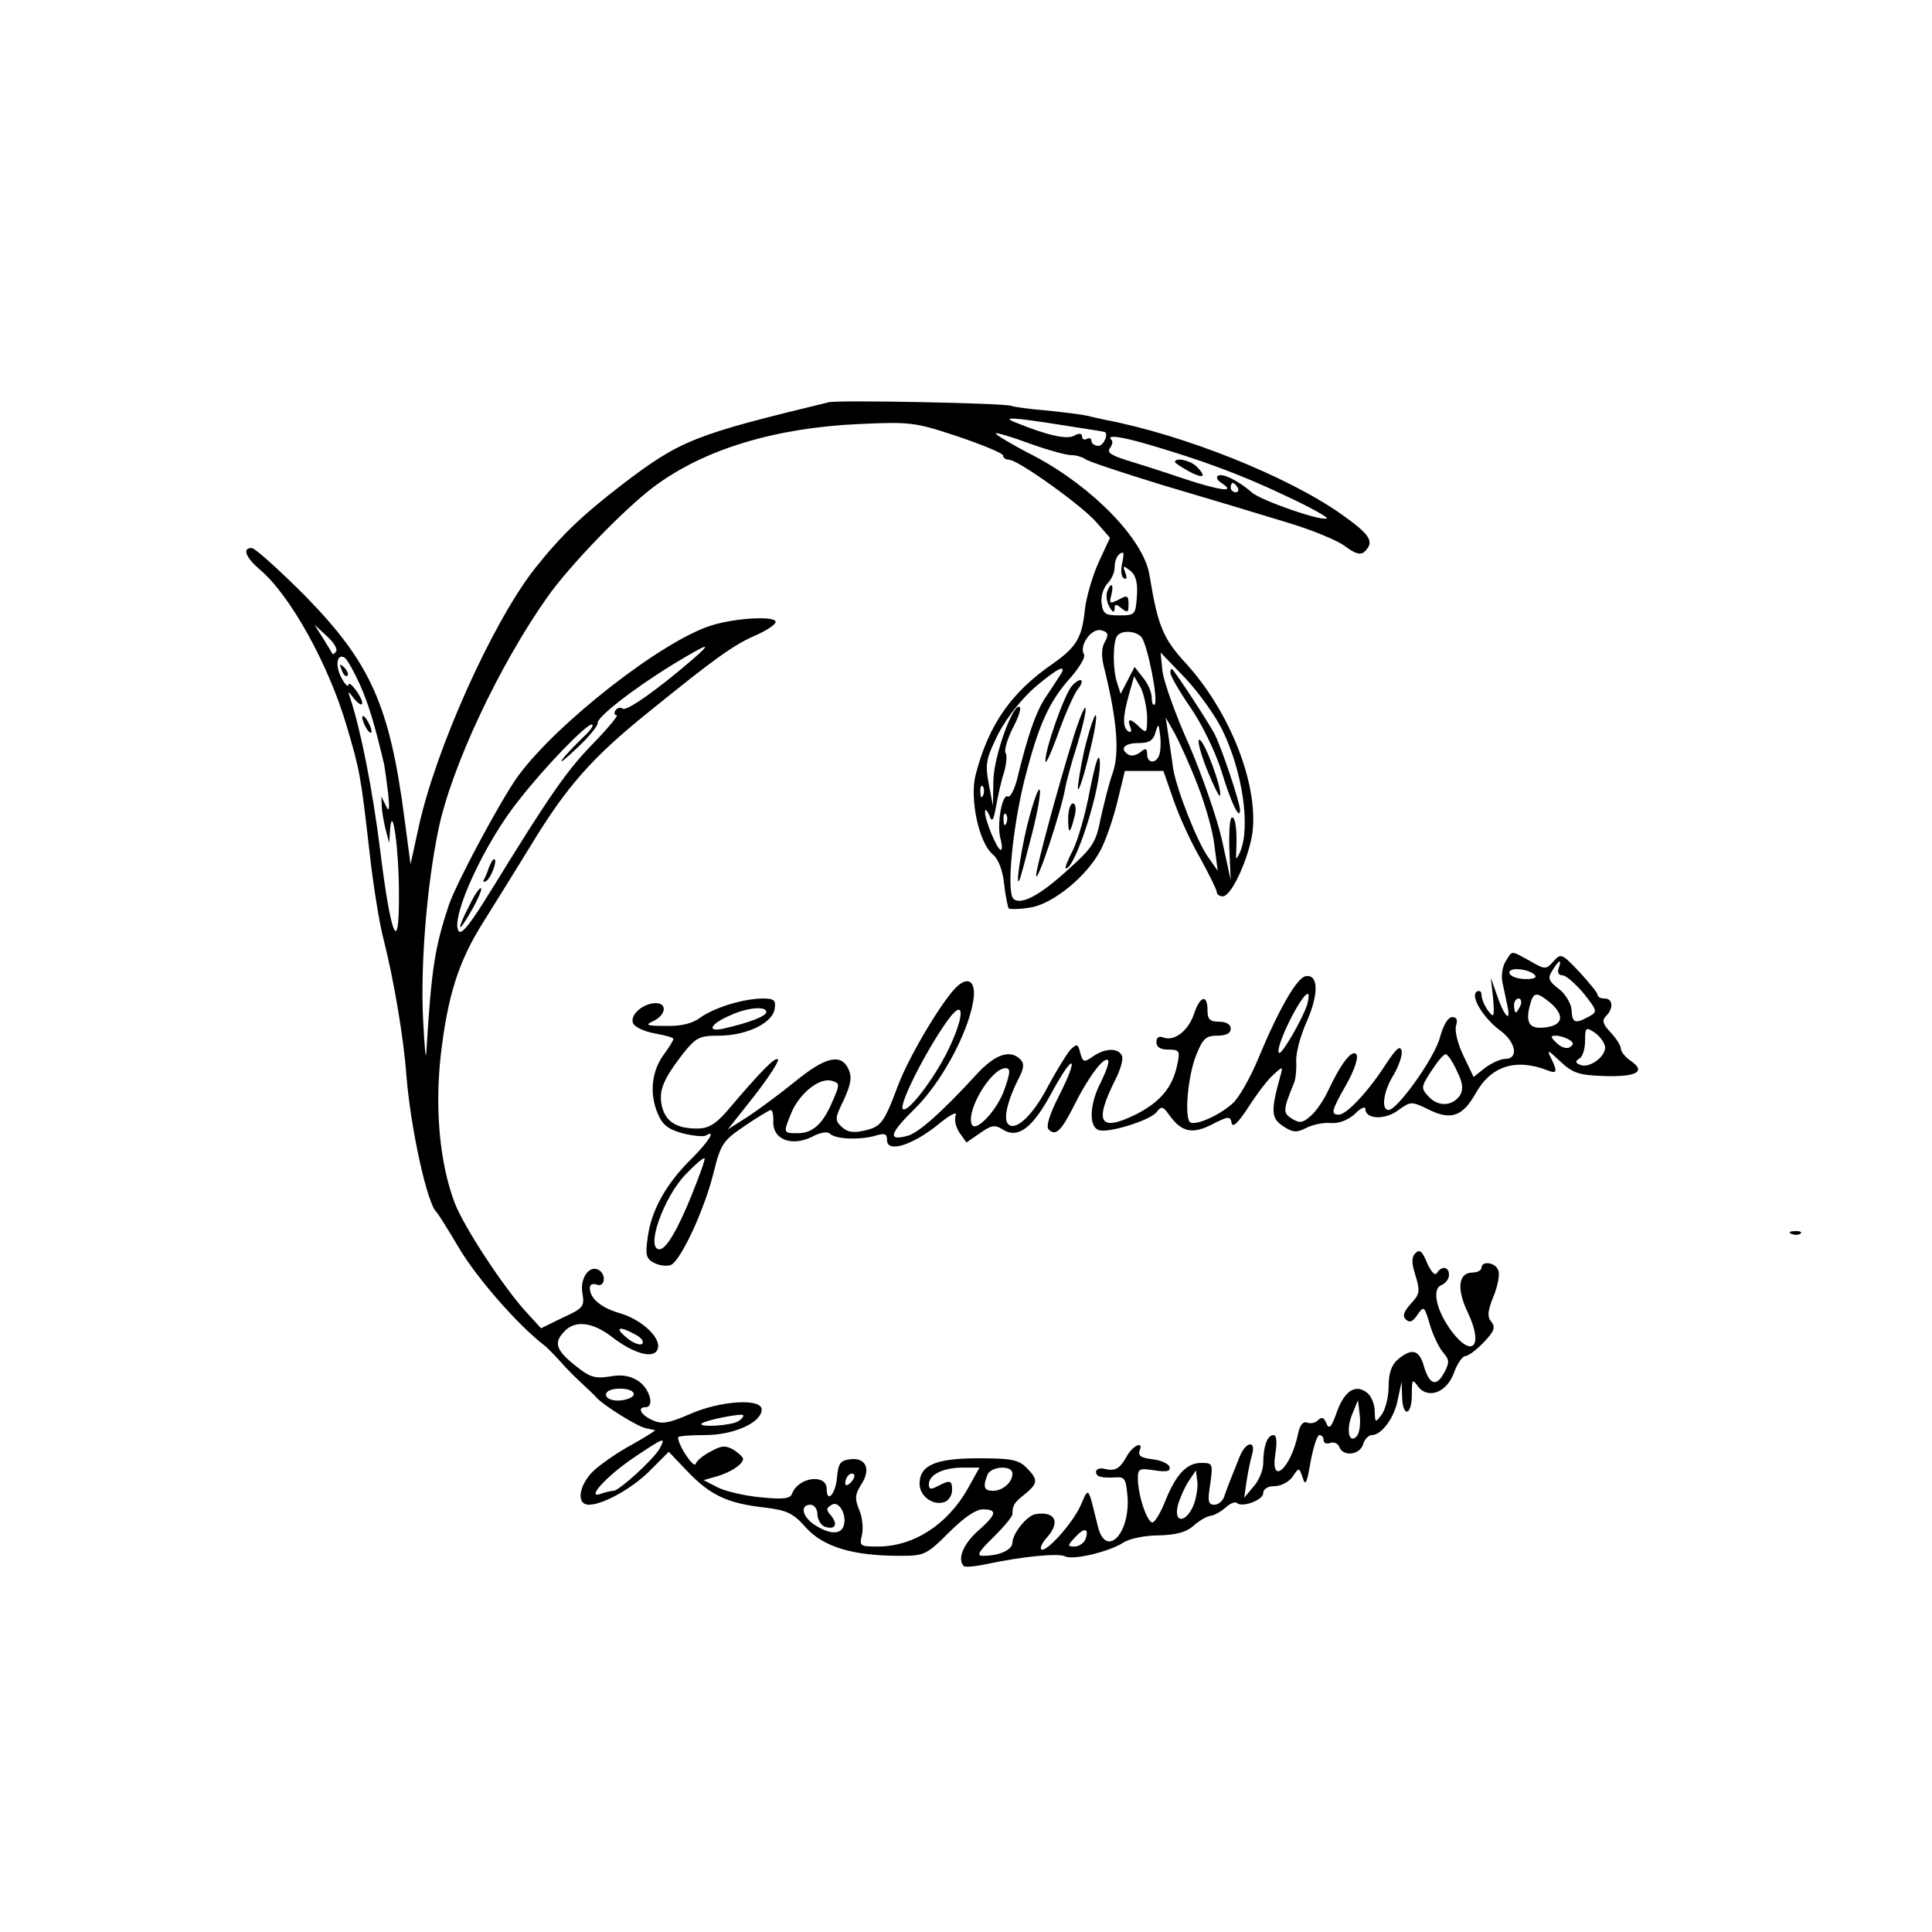 <?xml version="1.0" standalone="no"?>
<!DOCTYPE svg PUBLIC "-//W3C//DTD SVG 20010904//EN"
 "http://www.w3.org/TR/2001/REC-SVG-20010904/DTD/svg10.dtd">
<svg version="1.0" xmlns="http://www.w3.org/2000/svg"
 width="416pt" height="416pt" viewBox="0 0 416 416"
 preserveAspectRatio="xMidYMid meet">

<g transform="translate(0,416) scale(0.1,-0.1)"
fill="#000000" stroke="none">
<path d="M1785 3294 c-289 -70 -319 -81 -445 -177 -87 -67 -132 -110 -189
-182 -91 -116 -214 -390 -250 -558 l-17 -78 -13 98 c-32 245 -73 336 -215 481
-56 56 -107 102 -114 102 -21 0 -13 -20 17 -46 65 -54 149 -205 188 -339 27
-91 30 -105 48 -264 8 -73 22 -161 31 -194 22 -87 43 -210 49 -292 9 -114 45
-278 65 -295 3 -3 26 -39 50 -80 38 -63 125 -163 181 -206 8 -6 23 -22 35 -35
11 -13 32 -34 45 -46 13 -12 29 -27 34 -33 16 -17 88 -62 105 -65 8 -2 17 -4
20 -4 3 -1 -20 -15 -50 -32 -30 -16 -67 -42 -82 -56 -32 -31 -38 -73 -10 -73
31 0 97 37 135 77 l37 37 41 -43 c49 -51 86 -68 165 -77 49 -6 62 -12 90 -44
38 -41 100 -60 202 -60 52 0 57 2 105 50 32 32 58 50 73 50 33 0 30 -11 -11
-47 -31 -28 -44 -60 -30 -75 3 -3 25 -1 48 4 80 17 156 24 170 17 16 -9 93 9
125 29 13 9 47 16 77 16 38 1 59 7 74 20 12 11 29 21 37 22 9 1 24 10 33 18
10 9 20 13 24 10 11 -11 57 6 57 21 0 9 10 15 24 15 14 0 31 9 39 20 14 21 14
21 22 -2 6 -19 9 -12 17 35 6 31 14 57 19 57 5 0 9 -5 9 -11 0 -6 6 -9 14 -6
8 3 17 -1 20 -9 8 -21 44 -17 51 6 3 11 12 20 19 20 21 0 49 38 56 78 l8 37 1
-32 c1 -46 21 -42 21 4 0 33 1 35 13 18 22 -29 63 -13 78 30 7 19 18 35 24 35
6 0 24 13 40 30 22 23 26 32 16 44 -9 11 -8 23 5 55 9 22 14 48 10 56 -6 17
-36 21 -36 5 0 -5 -9 -10 -19 -10 -31 0 -35 -35 -11 -85 35 -73 11 -101 -34
-42 -33 44 -44 92 -22 100 9 4 16 13 16 22 0 18 -16 20 -26 4 -4 -7 -12 2 -21
21 -10 25 -16 31 -25 22 -9 -9 -9 -21 0 -49 10 -33 9 -40 -10 -60 -15 -17 -19
-26 -11 -34 8 -8 15 -5 25 10 14 20 15 19 27 -22 7 -23 20 -50 29 -60 13 -15
13 -21 2 -42 -17 -32 -32 -27 -44 13 -10 36 -26 40 -56 15 -14 -12 -20 -30
-20 -58 0 -23 -7 -50 -15 -61 -14 -18 -14 -18 -15 7 0 15 -7 32 -15 39 -25 21
-49 7 -66 -39 -12 -34 -17 -40 -23 -26 -5 13 -10 15 -18 7 -6 -6 -16 -8 -24
-5 -8 3 -15 -5 -19 -24 -15 -74 -60 -115 -49 -44 4 26 3 41 -4 41 -13 0 -22
-24 -22 -60 0 -15 -9 -38 -21 -51 l-20 -24 5 35 c3 19 8 45 12 58 9 32 -14 28
-27 -5 -21 -52 -27 -68 -33 -85 -3 -10 -13 -18 -21 -18 -14 0 -15 8 -9 45 6
44 5 45 -20 45 -31 0 -54 -25 -77 -82 -9 -23 -21 -44 -27 -46 -11 -3 -32 58
-32 95 0 21 4 22 36 17 27 -4 35 -2 32 8 -3 7 -19 14 -37 16 -24 3 -31 7 -27
19 9 21 -15 11 -28 -13 -15 -27 -25 -32 -47 -27 -10 3 -19 0 -19 -6 0 -11 11
-14 45 -12 17 1 20 -5 23 -45 4 -79 -47 -129 -64 -61 -22 89 -19 86 -37 46
-17 -39 -76 -104 -85 -95 -3 3 2 14 11 24 31 34 20 58 -22 52 -19 -2 -50 -41
-51 -61 0 -16 -27 -29 -64 -29 -14 0 -9 9 23 40 22 22 41 44 41 50 0 19 4 25
27 43 28 23 29 31 3 57 -17 17 -33 20 -103 20 -93 0 -127 -15 -127 -55 0 -27
30 -48 54 -39 9 3 16 15 16 25 0 22 -4 23 -31 9 -15 -8 -19 -7 -19 4 0 21 31
36 74 36 l35 0 -25 -45 c-44 -78 -117 -125 -194 -125 -38 0 -40 1 -34 25 3 14
1 38 -6 54 -10 24 -9 33 4 54 22 33 11 59 -23 55 -22 -3 -26 -8 -29 -41 -3
-34 -22 -55 -22 -23 0 33 -60 26 -74 -9 -4 -12 -17 -14 -68 -9 -34 3 -76 13
-92 21 l-31 16 28 8 c29 8 57 26 57 38 0 3 -9 12 -20 19 -17 10 -26 10 -49 -3
-16 -8 -31 -20 -33 -27 -4 -11 -38 40 -38 57 0 3 26 5 58 5 62 0 122 27 122
55 0 25 -90 19 -155 -10 -46 -20 -60 -22 -80 -13 -25 11 -34 28 -15 28 20 0 9
40 -15 56 -18 12 -37 15 -63 10 -32 -5 -43 -1 -75 25 -41 33 -45 49 -21 73 23
24 61 19 102 -13 47 -36 90 -48 98 -26 9 23 -33 63 -80 77 -42 12 -66 32 -66
55 0 7 6 10 15 7 17 -7 21 21 5 31 -20 13 -42 -17 -36 -49 5 -29 2 -33 -42
-53 l-47 -23 -33 36 c-49 54 -133 182 -153 234 -32 85 -43 200 -30 318 15 128
38 201 90 284 22 35 68 109 103 166 78 129 134 192 256 290 142 115 181 143
229 164 23 10 43 23 43 29 0 13 -83 9 -136 -7 -105 -31 -337 -212 -420 -327
-37 -52 -132 -229 -148 -277 -30 -91 -37 -135 -48 -315 -1 -22 -4 10 -7 70 -6
116 8 289 33 409 28 135 131 354 235 501 49 69 165 189 229 237 108 81 262
127 442 135 110 5 120 4 213 -27 53 -18 97 -36 97 -41 0 -5 6 -9 13 -9 19 0
159 -100 189 -136 l28 -32 -25 -54 c-13 -29 -26 -74 -29 -100 -6 -61 -18 -81
-69 -117 -90 -62 -138 -131 -166 -238 -14 -52 7 -149 37 -173 12 -10 21 -34
24 -63 3 -27 8 -50 10 -53 3 -2 24 -2 47 2 49 8 122 68 151 124 11 21 27 67
36 104 l16 66 42 0 41 0 22 -63 c12 -35 38 -92 58 -126 19 -35 35 -67 35 -72
0 -5 6 -9 13 -9 19 0 57 85 64 139 12 104 -49 258 -142 361 -51 55 -62 82 -80
192 -12 76 -122 189 -246 255 -49 25 -87 48 -85 50 2 2 35 -8 73 -22 39 -14
79 -25 90 -25 10 0 23 -4 29 -8 5 -5 81 -30 169 -57 88 -26 205 -61 260 -78
55 -16 114 -40 131 -53 23 -17 34 -20 43 -11 21 21 11 36 -51 80 -115 81 -336
170 -508 203 -14 3 -32 7 -40 9 -8 2 -46 7 -85 11 -38 3 -73 8 -77 10 -10 6
-370 13 -393 8z m500 -49 c50 -8 91 -14 93 -15 10 -2 -1 -30 -13 -30 -8 0 -15
5 -15 11 0 5 -4 7 -10 4 -5 -3 -10 -1 -10 5 0 7 -6 8 -17 2 -15 -9 -57 0 -128
29 -30 12 -1 10 100 -6z m184 -41 c117 -34 206 -67 298 -111 52 -24 93 -47 90
-49 -8 -8 -142 38 -162 56 -28 25 -65 43 -73 35 -4 -3 0 -10 8 -15 33 -21 -1
-17 -80 9 -47 16 -104 34 -127 41 -31 10 -40 16 -33 25 5 7 7 15 3 18 -11 11
17 8 76 -9z m196 -94 c3 -5 1 -10 -4 -10 -6 0 -11 5 -11 10 0 6 2 10 4 10 3 0
8 -4 11 -10z m-249 -164 c-3 -14 -2 -28 4 -31 6 -4 7 1 3 12 -6 16 -5 16 11 4
12 -10 16 -26 14 -55 -3 -40 -4 -41 -38 -41 -30 0 -35 3 -38 26 -2 15 4 33 12
42 9 9 16 24 16 35 0 18 8 32 18 32 2 0 1 -11 -2 -24z m-1692 -188 c-3 -5 -7
-8 -8 -6 -1 2 -10 17 -20 33 l-19 30 26 -24 c15 -13 24 -28 21 -33z m1655 20
c-8 -14 -8 -33 0 -62 26 -107 32 -177 17 -220 -8 -22 -19 -67 -26 -98 -10 -52
-17 -63 -73 -113 -59 -54 -100 -75 -115 -60 -15 15 -2 149 23 252 31 122 53
172 102 226 18 21 31 43 27 48 -11 19 16 57 37 52 15 -4 17 -9 8 -25z m79 10
c13 -17 37 -137 28 -145 -3 -3 -6 3 -6 14 0 12 -8 31 -19 44 l-18 23 -15 -29
-15 -29 -8 25 c-9 27 -9 85 0 99 9 14 41 12 53 -2z m-968 -49 c-78 -67 -140
-110 -149 -105 -5 4 -12 2 -16 -4 -3 -5 -2 -10 3 -10 4 0 -18 -27 -49 -59 -58
-59 -96 -114 -219 -314 -48 -78 -67 -102 -73 -91 -17 30 58 192 131 282 57 73
144 162 156 162 6 0 -2 -13 -19 -28 -16 -16 -37 -37 -44 -47 -8 -11 6 0 31 24
26 24 46 49 45 54 -3 12 78 75 163 127 78 47 86 49 40 9z m-715 -53 c19 -44
30 -79 52 -171 2 -11 6 -40 9 -65 3 -33 2 -40 -5 -25 l-10 20 1 -20 c0 -11 4
-33 8 -50 l8 -30 2 30 c5 58 19 -44 19 -139 1 -136 -17 -96 -40 90 -17 137
-43 265 -65 331 -6 16 -5 16 9 -2 9 -11 17 -15 17 -9 0 13 -29 52 -30 39 0 -5
-7 1 -14 14 -15 27 -11 55 6 45 6 -4 20 -30 33 -58z m1857 -98 c44 -90 61
-210 38 -263 -9 -18 -9 -18 -8 5 2 43 -2 70 -9 70 -5 0 -7 -30 -6 -67 l3 -68
-19 87 c-11 48 -43 140 -71 205 -29 64 -54 135 -57 158 l-4 40 53 -55 c29 -31
65 -81 80 -112z m-348 120 c-5 -7 -18 -28 -31 -47 -22 -32 -40 -84 -63 -179
-6 -23 -15 -40 -20 -37 -12 7 -24 -59 -16 -90 4 -14 4 -25 1 -25 -8 0 -35 66
-34 82 0 7 4 4 9 -7 6 -17 9 -13 15 20 4 22 11 55 17 72 5 18 7 37 3 42 -3 6
4 29 15 52 12 22 19 43 16 46 -13 14 -56 -104 -57 -157 l-1 -55 -9 47 c-8 43
-6 54 20 107 18 35 50 75 78 100 48 41 71 53 57 29z m186 -91 c0 -35 -1 -37
-16 -23 -20 20 -28 20 -20 0 3 -8 2 -12 -4 -9 -13 8 -13 30 1 80 l11 39 14
-24 c7 -14 13 -42 14 -63z m109 -148 c16 -41 33 -100 36 -130 l7 -54 -21 30
c-24 34 -67 144 -75 190 -2 17 -7 48 -10 70 l-6 40 20 -35 c10 -19 33 -69 49
-111z m-83 65 c-7 -19 -26 -18 -26 2 0 13 -3 14 -15 4 -8 -6 -19 -9 -25 -5
-20 12 -10 25 21 25 23 0 32 5 37 23 6 20 7 20 10 -6 2 -16 1 -35 -2 -43z
m-379 -86 c-3 -8 -6 -5 -6 6 -1 11 2 17 5 13 3 -3 4 -12 1 -19z m50 -60 c-3
-8 -6 -5 -6 6 -1 11 2 17 5 13 3 -3 4 -12 1 -19z m-798 -1102 c13 -7 19 -16
13 -20 -5 -3 -21 3 -33 14 -27 22 -16 26 20 6z m-5 -125 c7 -11 -31 -22 -50
-14 -8 3 -11 9 -8 14 7 12 51 12 58 0z m1557 -94 c-17 -17 -23 16 -9 49 l12
29 4 -34 c2 -18 -1 -38 -7 -44z m-1331 33 c-15 -10 -88 -14 -79 -5 8 7 83 22
89 18 2 -2 -2 -8 -10 -13z m-169 -58 c-12 -23 -88 -92 -100 -92 -5 0 -17 -3
-26 -6 -36 -14 10 37 69 77 66 44 70 46 57 21z m759 -55 c0 -19 -21 -37 -42
-37 -19 0 -22 8 -12 34 7 19 54 22 54 3z m-348 -19 c-7 -7 -12 -8 -12 -2 0 14
12 26 19 19 2 -3 -1 -11 -7 -17z m738 -49 c-16 -38 -43 -40 -34 -1 4 15 14 38
23 52 l16 24 3 -23 c2 -12 -2 -36 -8 -52z m-754 -46 c-7 -18 -31 -16 -61 3
-28 18 -33 44 -10 44 8 0 15 -9 15 -20 0 -11 7 -23 15 -27 23 -8 30 4 15 23
-12 13 -11 17 1 24 16 10 34 -24 25 -47z m521 -28 c-4 -8 -14 -15 -23 -15 -16
0 -16 2 1 20 20 22 31 20 22 -5z"/>
<path d="M2530 3165 c0 -2 14 -11 30 -20 32 -17 39 -12 16 11 -14 13 -46 20
-46 9z"/>
<path d="M2384 2886 c-3 -8 -1 -23 5 -33 7 -12 10 -13 11 -4 0 11 3 11 15 1
13 -10 15 -9 15 9 0 19 -3 20 -21 10 -20 -10 -21 -9 -16 10 6 24 -1 29 -9 7z"/>
<path d="M2308 2683 c-17 -20 -58 -137 -57 -162 0 -9 13 19 28 61 15 42 34 84
41 93 18 22 7 29 -12 8z"/>
<path d="M2310 2568 c-33 -106 -80 -281 -79 -293 1 -22 55 141 63 190 2 11 13
53 26 93 12 40 20 75 17 78 -2 3 -15 -28 -27 -68z"/>
<path d="M2335 2546 c-9 -41 -15 -79 -14 -85 2 -5 13 28 24 75 12 46 18 84 14
84 -3 0 -14 -33 -24 -74z"/>
<path d="M2347 2460 c-9 -50 -26 -109 -37 -131 -11 -21 -18 -39 -15 -39 21 0
78 180 73 232 -2 19 -9 -3 -21 -62z"/>
<path d="M2217 2403 c-16 -57 -32 -158 -22 -138 3 6 15 52 28 103 25 100 20
129 -6 35z"/>
<path d="M2300 2398 c0 -36 4 -35 14 5 4 16 2 27 -4 27 -5 0 -10 -14 -10 -32z"/>
<path d="M1053 2293 c-3 -10 -8 -22 -11 -27 -3 -5 0 -6 5 -3 11 7 25 47 17 47
-3 0 -7 -8 -11 -17z"/>
<path d="M1011 2211 c-29 -56 -26 -65 4 -12 14 24 23 46 21 48 -3 3 -14 -13
-25 -36z"/>
<path d="M736 2717 c3 -10 9 -15 12 -12 3 3 0 11 -7 18 -10 9 -11 8 -5 -6z"/>
<path d="M780 2615 c0 -5 5 -17 10 -25 5 -8 10 -10 10 -5 0 6 -5 17 -10 25 -5
8 -10 11 -10 5z"/>
<path d="M2520 2712 c0 -7 19 -40 43 -75 24 -34 54 -96 67 -137 21 -70 40
-108 40 -84 0 16 -40 135 -55 164 -12 23 -81 129 -91 139 -2 2 -4 -1 -4 -7z"/>
<path d="M2598 2505 c15 -37 28 -63 29 -58 5 14 -33 117 -44 120 -6 2 1 -26
15 -62z"/>
<path d="M3242 2090 c-7 -11 -10 -31 -7 -45 3 -14 8 -37 11 -52 8 -38 -8 -20
-23 25 l-13 37 5 -45 c3 -41 2 -43 -11 -26 -8 11 -14 26 -14 34 0 7 -4 10 -10
7 -15 -9 13 -56 49 -83 35 -25 42 -62 12 -62 -10 0 -29 -9 -43 -19 l-25 -20
-22 46 c-12 25 -19 53 -16 64 4 13 2 19 -8 19 -9 0 -19 -17 -26 -42 -10 -43
-92 -158 -111 -158 -17 0 -11 41 11 76 11 19 19 42 17 51 -3 13 -11 6 -33 -27
-37 -58 -85 -110 -102 -110 -18 0 -17 7 16 65 17 30 26 57 22 64 -9 14 -34
-19 -62 -79 -9 -19 -25 -43 -37 -53 -17 -15 -23 -16 -40 -6 -20 13 -20 18 5
79 3 8 5 29 4 45 -1 17 9 55 23 86 26 60 25 102 -3 97 -19 -4 -58 -72 -102
-178 -17 -41 -42 -85 -55 -96 -30 -27 -82 -49 -92 -40 -12 13 -4 101 14 145
14 35 21 41 45 41 19 0 29 5 29 15 0 9 -9 15 -25 15 -20 0 -25 5 -25 25 0 35
-16 31 -29 -8 -12 -36 -42 -60 -66 -51 -10 4 -15 0 -15 -10 0 -11 9 -16 26
-16 24 0 25 -3 19 -32 -10 -49 -36 -80 -88 -107 -79 -39 -92 -19 -46 73 11 21
18 45 15 52 -7 18 -36 18 -63 -1 -19 -13 -21 -13 -27 8 -5 20 -7 20 -21 7 -8
-9 -30 -45 -49 -80 -33 -64 -73 -100 -87 -78 -8 13 2 52 24 95 12 23 13 33 4
42 -22 22 -54 11 -93 -31 -76 -83 -128 -129 -151 -134 -42 -11 -38 5 17 59 55
54 112 157 125 228 8 42 -7 58 -32 37 -29 -24 -105 -150 -130 -217 -30 -80
-36 -88 -75 -96 -21 -5 -35 -2 -46 9 -15 14 -14 19 5 58 15 33 18 48 10 66
-16 34 -49 27 -114 -26 -32 -26 -78 -60 -102 -76 l-44 -28 57 72 c31 40 54 75
51 79 -6 6 -38 -27 -111 -113 -24 -27 -39 -36 -63 -36 -45 0 -68 15 -76 49 -7
33 3 57 47 114 27 33 34 37 76 37 59 0 116 27 120 58 3 18 -1 22 -25 22 -41 0
-104 -19 -135 -41 -17 -13 -42 -19 -75 -18 -42 0 -45 2 -25 11 26 13 29 38 4
38 -27 0 -56 -25 -49 -43 3 -8 24 -18 46 -22 23 -4 41 -9 41 -12 0 -3 -9 -18
-21 -34 -26 -36 -31 -83 -13 -126 10 -25 22 -34 53 -43 23 -6 46 -8 51 -5 23
14 6 -13 -31 -50 -54 -53 -86 -110 -94 -167 -6 -40 -4 -48 13 -57 11 -6 27 -8
36 -5 21 8 72 117 92 197 16 65 21 71 68 103 28 19 53 34 56 34 3 0 6 -12 5
-27 0 -37 40 -52 83 -31 18 10 34 12 39 7 12 -12 61 -14 96 -5 22 7 27 5 27
-9 0 -28 54 -11 108 32 25 21 43 31 40 22 -4 -9 0 -26 8 -38 l15 -21 29 20
c24 17 32 19 49 8 33 -21 65 3 107 82 47 86 58 77 14 -10 -21 -41 -28 -66 -22
-72 15 -15 27 -4 56 54 29 58 63 104 72 95 3 -3 -4 -23 -15 -46 -25 -47 -27
-96 -6 -104 20 -8 110 20 125 38 11 14 14 13 27 -5 27 -38 50 -43 93 -21 35
18 39 18 42 3 2 -11 14 0 36 34 18 28 42 60 54 70 21 19 21 19 14 -6 -20 -73
-19 -88 7 -105 21 -14 29 -14 49 -4 13 7 36 12 52 11 18 -2 38 6 53 19 12 13
23 18 23 11 0 -22 42 -24 70 -3 28 20 29 20 66 2 48 -24 73 -15 101 34 33 60
87 77 156 50 20 -8 21 -2 6 28 -9 18 -5 16 20 -8 28 -26 40 -30 96 -32 70 -2
90 10 56 33 -12 8 -21 20 -21 26 0 7 -10 22 -22 35 -17 18 -19 26 -10 35 17
17 15 38 -3 38 -8 0 -15 3 -15 8 0 4 -18 26 -39 49 -38 40 -40 41 -56 23 -16
-18 -18 -18 -51 1 -42 23 -37 23 -52 -1z m114 -15 c-3 -9 0 -15 8 -15 8 0 28
-18 46 -39 30 -38 30 -40 11 -50 -29 -16 -36 -14 -37 14 -1 14 -13 35 -28 46
-22 17 -24 23 -13 40 14 23 21 25 13 4z m-50 -16 c3 -5 -8 -8 -25 -7 -17 1
-31 7 -31 14 0 13 47 7 56 -7z m-491 -61 c-10 -32 -56 -111 -61 -105 -10 10
48 127 62 127 3 0 2 -10 -1 -22z m523 3 c31 -27 28 -48 -9 -53 -35 -5 -45 8
-35 47 8 30 14 30 44 6z m-64 -6 c-4 -8 -8 -15 -10 -15 -2 0 -4 7 -4 15 0 8 4
15 10 15 5 0 7 -7 4 -15z m-1624 -14 c0 -9 -36 -23 -93 -36 -37 -8 -27 11 16
29 37 17 77 20 77 7z m391 -83 c-29 -60 -87 -136 -97 -126 -10 11 63 150 105
202 29 34 25 -9 -8 -76z m1415 9 c3 -21 -33 -48 -53 -40 -11 4 -12 8 -2 14 7
4 12 21 12 38 0 29 2 30 20 18 11 -7 21 -21 23 -30z m-77 14 c10 -6 10 -10 1
-16 -7 -4 -19 0 -28 9 -14 13 -14 16 -2 16 8 0 21 -4 29 -9z m-242 -67 c13
-26 14 -39 7 -52 -16 -24 -47 -26 -68 -3 -17 18 -16 21 6 55 13 20 26 36 31
36 4 0 15 -16 24 -36z m-974 -39 c-15 -45 -64 -97 -71 -75 -11 31 43 120 73
120 11 0 11 -8 -2 -45z m-369 -23 c-21 -51 -43 -72 -76 -72 -32 0 -32 0 -14
44 17 41 60 76 86 69 18 -5 19 -7 4 -41z m-303 -201 c-32 -80 -57 -121 -71
-121 -31 0 9 113 57 162 20 21 38 36 40 34 2 -2 -10 -35 -26 -75z"/>
<path d="M3858 1503 c7 -3 16 -2 19 1 4 3 -2 6 -13 5 -11 0 -14 -3 -6 -6z"/>
</g>
</svg>
